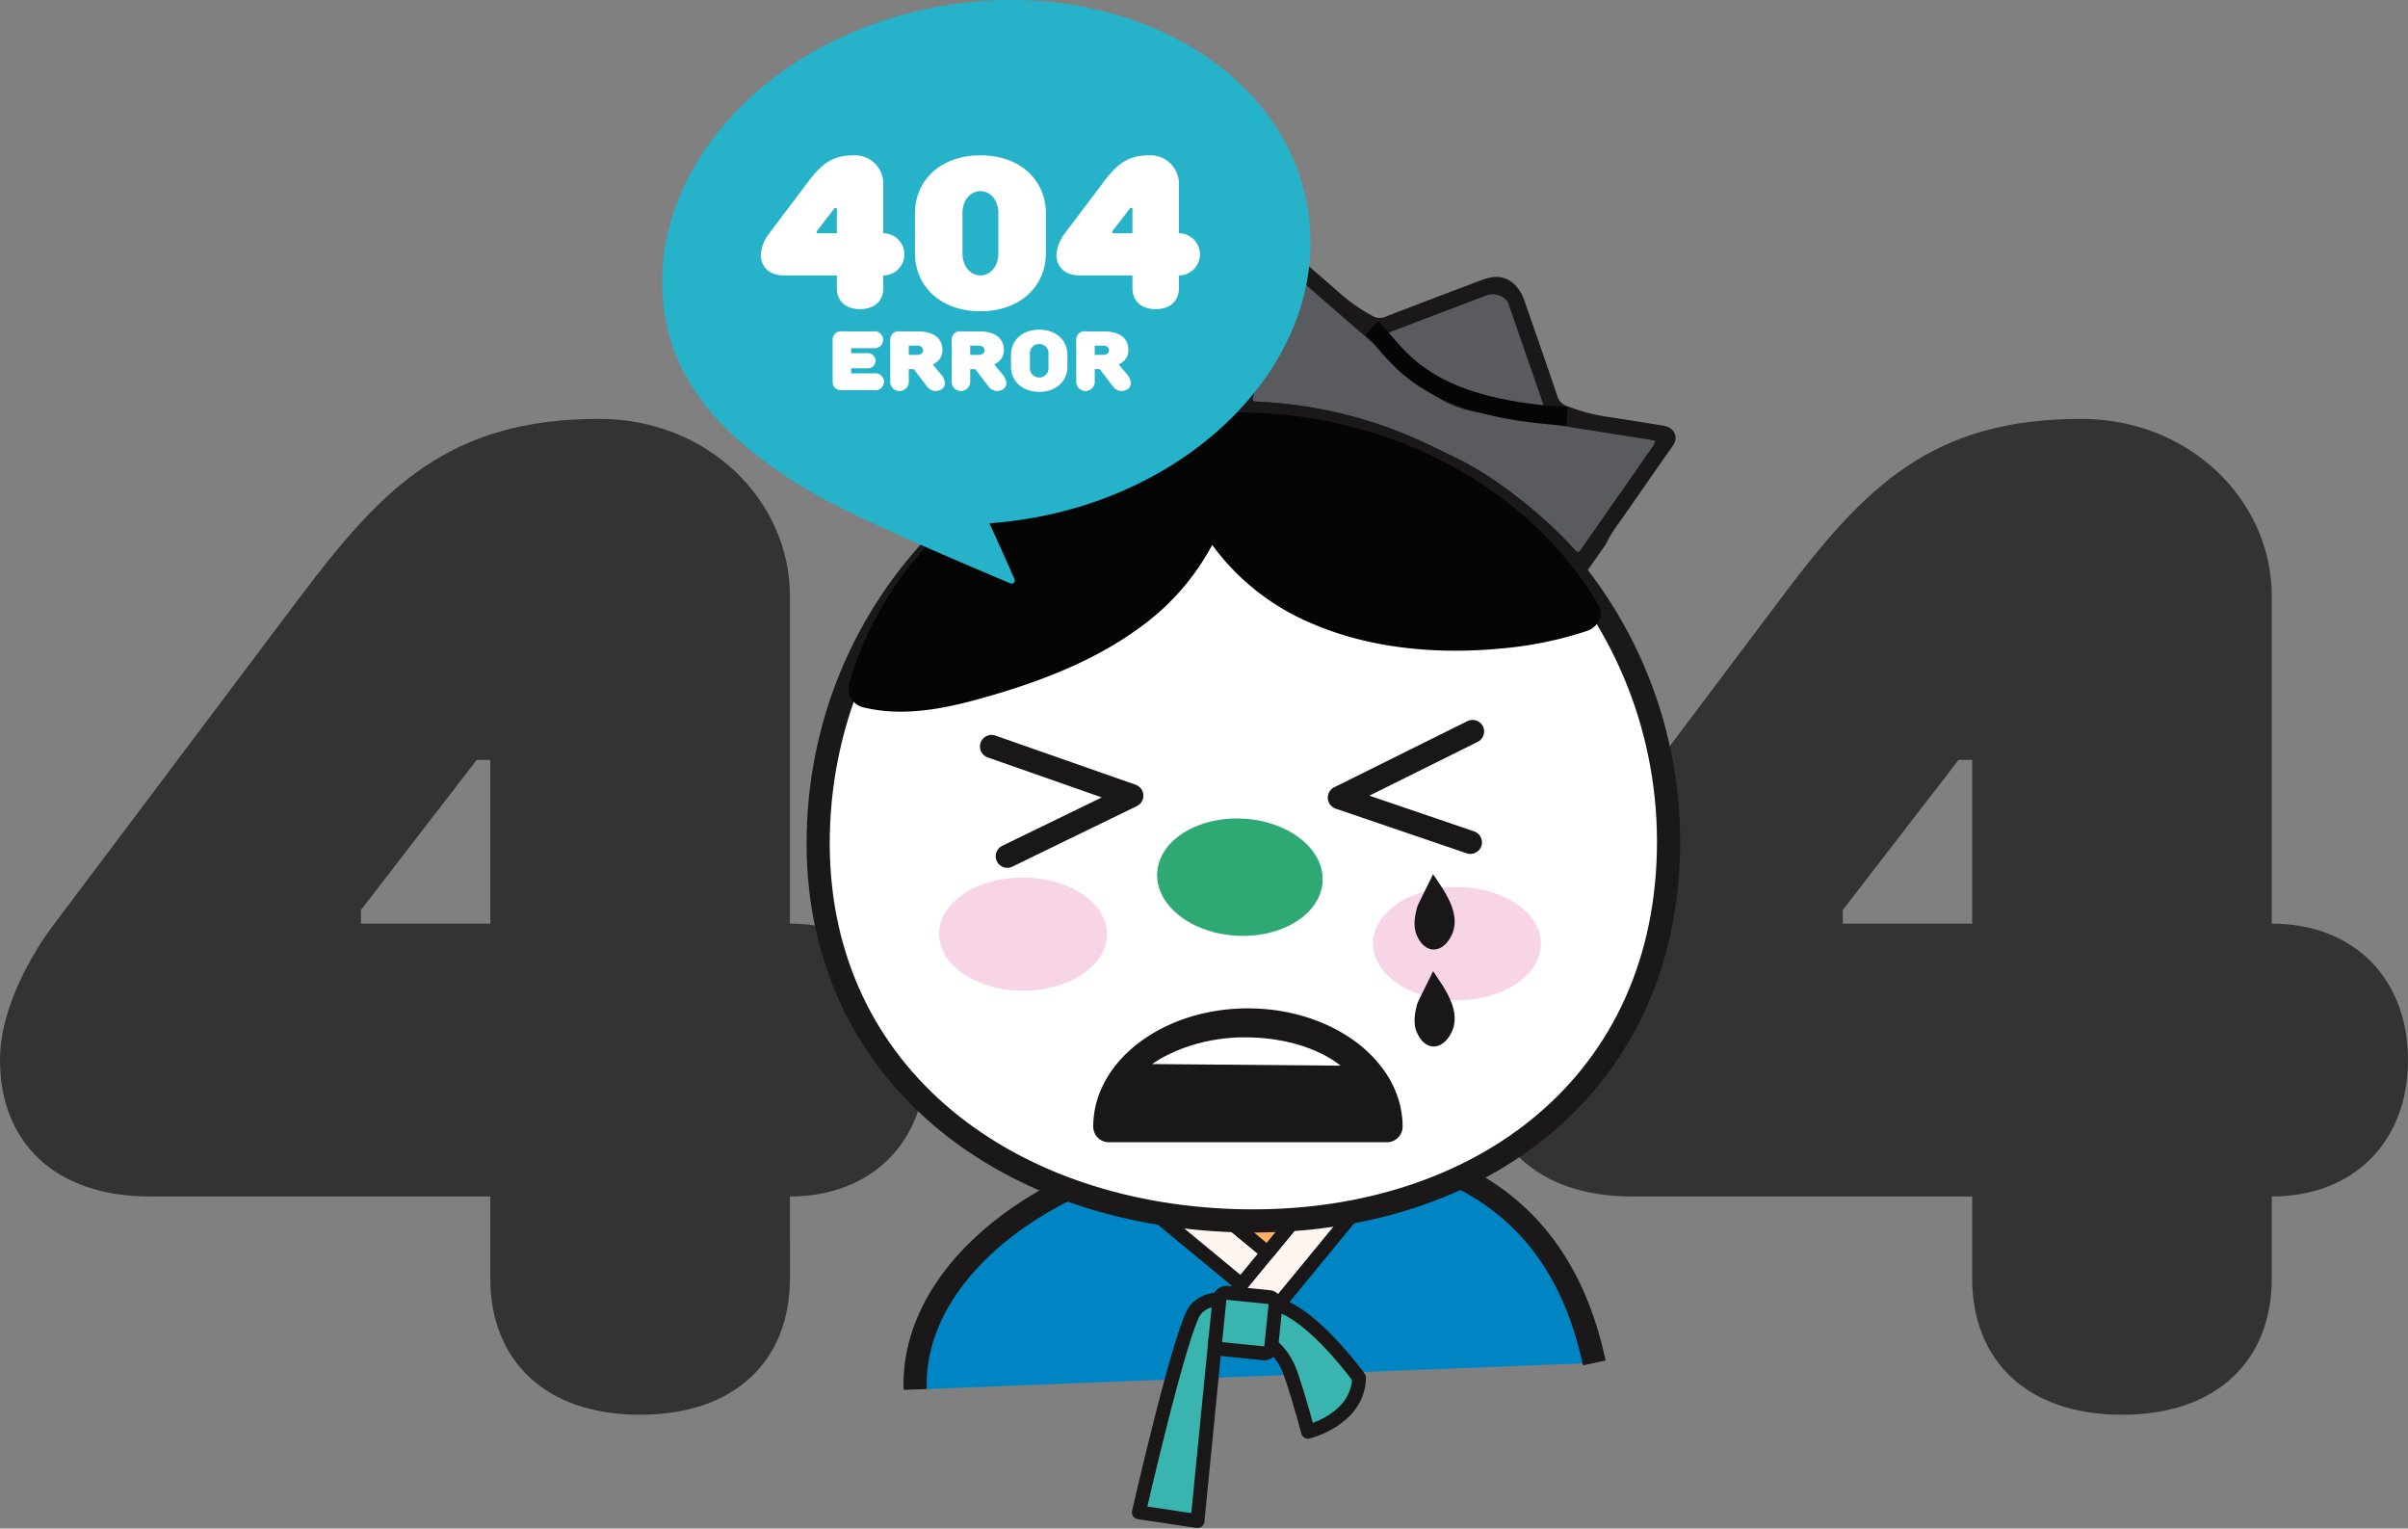 <svg xmlns="http://www.w3.org/2000/svg" xmlns:xlink="http://www.w3.org/1999/xlink" width="520" height="330" viewBox="0 0 520 330">
  <rect x="0" y="0" width="520" height="330" fill="#808080" stroke="none"/>
  <defs>
    <clipPath id="clip-path">
      <rect id="사각형_6686" data-name="사각형 6686" width="200" height="215" fill="#333"/>
    </clipPath>
    <clipPath id="clip-path-3">
      <rect id="사각형_6702" data-name="사각형 6702" width="189" height="276" fill="none"/>
    </clipPath>
    <clipPath id="clip-path-4">
      <rect id="사각형_6696" data-name="사각형 6696" width="140" height="126" fill="none"/>
    </clipPath>
  </defs>
  <g id="이미지_404" transform="translate(-700 -361)">
    <g id="그룹_4538" data-name="그룹 4538" transform="translate(700 451.431)">
      <g id="그룹_4537" data-name="그룹 4537" transform="translate(0 0)" clip-path="url(#clip-path)">
        <path id="패스_6567" data-name="패스 6567" d="M170.589,185.548c0,17.671-11.765,29.452-32.353,29.452s-32.353-11.781-32.353-29.452V167.876H32.353C11.765,167.876,0,156.1,0,138.424c0-14.727,11.765-29.452,11.765-29.452L64.706,38.581C82.648,14.725,97.059,0,129.412,0c23.53,0,41.176,17.671,41.176,38.287v70.685c17.646,0,29.411,11.781,29.411,29.452s-11.765,29.452-29.411,29.452Zm-64.706-76.576V73.629h-2.942l-25,32.4v2.946Z" transform="translate(0 0)" fill="#333"/>
      </g>
    </g>
    <g id="그룹_4550" data-name="그룹 4550" transform="translate(1020 451.431)">
      <g id="그룹_4537-2" data-name="그룹 4537" transform="translate(0 0)" clip-path="url(#clip-path)">
        <path id="패스_6567-2" data-name="패스 6567" d="M170.589,185.548c0,17.671-11.765,29.452-32.353,29.452s-32.353-11.781-32.353-29.452V167.876H32.353C11.765,167.876,0,156.1,0,138.424c0-14.727,11.765-29.452,11.765-29.452L64.706,38.581C82.648,14.725,97.059,0,129.412,0c23.53,0,41.176,17.671,41.176,38.287v70.685c17.646,0,29.411,11.781,29.411,29.452s-11.765,29.452-29.411,29.452Zm-64.706-76.576V73.629h-2.942l-25,32.4v2.946Z" transform="translate(0 0)" fill="#333"/>
      </g>
    </g>
    <g id="그룹_4559" data-name="그룹 4559" transform="translate(874 415)">
      <g id="그룹_4559-2" data-name="그룹 4559" clip-path="url(#clip-path-3)">
        <path id="패스_6646" data-name="패스 6646" d="M22.05,232.618c-.95-28.6,35.436-52.639,75.242-53.493s64.054,13.448,71.421,47.773" transform="translate(1.576 13.348)" fill="#0085c4"/>
        <path id="패스_6647" data-name="패스 6647" d="M22.05,232.618c-.95-28.6,35.436-52.639,75.242-53.493s64.054,13.448,71.421,47.773" transform="translate(1.576 13.348)" fill="none" stroke="#1a1818" stroke-width="5"/>
        <path id="패스_6648" data-name="패스 6648" d="M100.677,207.091l-5.655,6.889L67.546,191.295l12.016-1.637Z" transform="translate(4.831 14.136)" fill="#fff6f2"/>
        <path id="패스_6649" data-name="패스 6649" d="M100.677,207.091l-5.655,6.889L67.546,191.295l12.016-1.637Z" transform="translate(4.831 14.136)" fill="none" stroke="#191717" stroke-linecap="round" stroke-linejoin="round" stroke-width="3"/>
        <path id="패스_6677" data-name="패스 6677" d="M0,0,37.858-.052l-.012,8.908L-.012,8.908Z" transform="matrix(0.636, -0.772, 0.772, 0.636, 88.321, 230.338)" fill="#fff6f2"/>
        <path id="패스_6678" data-name="패스 6678" d="M0,0,37.858-.052l-.012,8.908L-.012,8.908Z" transform="matrix(0.636, -0.772, 0.772, 0.636, 88.321, 230.338)" fill="none" stroke="#191717" stroke-linecap="round" stroke-width="3"/>
        <path id="패스_6650" data-name="패스 6650" d="M78.76,189.846l27.951-2.715L94.09,202.5Z" transform="translate(5.633 13.947)" fill="#ffaf66"/>
        <path id="패스_6651" data-name="패스 6651" d="M78.76,189.846l27.951-2.715L94.09,202.5Z" transform="translate(5.633 13.947)" fill="none" stroke="#191717" stroke-linecap="round" stroke-linejoin="round" stroke-width="3"/>
        <path id="패스_6652" data-name="패스 6652" d="M92.062,219.641s4.06,1.087,6.224,7.575,3.59,12.109,3.59,12.109,10.8-2.615,11.022-11.629c0,0-11.7-16.276-19.833-16.06Z" transform="translate(6.584 15.774)" fill="#39b4ae"/>
        <path id="패스_6653" data-name="패스 6653" d="M92.062,219.641s4.06,1.087,6.224,7.575,3.59,12.109,3.59,12.109,10.8-2.615,11.022-11.629c0,0-11.7-16.276-19.833-16.06Z" transform="translate(6.584 15.774)" fill="none" stroke="#191717" stroke-linecap="round" stroke-linejoin="round" stroke-width="3"/>
        <path id="패스_6654" data-name="패스 6654" d="M87.57,211.3s-5.184-1.832-8.219,1.757-12.221,43.715-12.221,43.715l12.663,1.9,3.838-38.944Z" transform="translate(4.801 15.714)" fill="#39b4ae"/>
        <path id="패스_6655" data-name="패스 6655" d="M87.57,211.3s-5.184-1.832-8.219,1.757-12.221,43.715-12.221,43.715l12.663,1.9,3.838-38.944Z" transform="translate(4.801 15.714)" fill="none" stroke="#191717" stroke-linecap="round" stroke-linejoin="round" stroke-width="3"/>
        <path id="패스_6656" data-name="패스 6656" d="M92.832,222.538l-8.831-.9a1.647,1.647,0,0,1-1.47-1.805l.894-8.856a1.645,1.645,0,0,1,1.8-1.474l8.83.9a1.647,1.647,0,0,1,1.47,1.805l-.893,8.856a1.646,1.646,0,0,1-1.8,1.474" transform="translate(5.902 15.614)" fill="#39b4ae"/>
        <path id="사각형_6701" data-name="사각형 6701" d="M1.534,0h9.126a1.533,1.533,0,0,1,1.533,1.533v9.093a1.534,1.534,0,0,1-1.534,1.534H1.534A1.534,1.534,0,0,1,0,10.627V1.534A1.534,1.534,0,0,1,1.534,0Z" transform="translate(88.268 237.091) rotate(-84.222)" fill="none" stroke="#191717" stroke-linecap="round" stroke-linejoin="round" stroke-width="3"/>
        <path id="패스_6657" data-name="패스 6657" d="M186.04,129.787c-2.381,51.368-44.843,79.613-95.5,77.251S.221,172.6,2.6,121.236,47.977,30.14,98.632,32.5s89.788,45.918,87.407,97.286" transform="translate(0.179 2.415)" fill="#fff"/>
        <path id="패스_6658" data-name="패스 6658" d="M186.04,129.787c-2.381,51.368-44.843,79.613-95.5,77.251S.221,172.6,2.6,121.236,47.977,30.14,98.632,32.5,188.42,78.419,186.04,129.787Z" transform="translate(0.179 2.415)" fill="none" stroke="#1a1818" stroke-width="5"/>
        <path id="패스_6659" data-name="패스 6659" d="M35.308,90.2c11.609-3.215,23.048-7.482,32.479-14.282S84.521,59.518,86,48.811C89.108,60.038,98.906,69.285,110.659,74.3s25.257,6.132,38.211,4.884a76.193,76.193,0,0,0,17.22-3.528C150.567,49.513,118.009,33.224,83,36.977s-62.151,26.442-70.065,55.1c7.179,1.71,15.138.126,22.373-1.877" transform="translate(0.925 2.716)" fill="#040504"/>
        <path id="패스_6660" data-name="패스 6660" d="M18.146,97.17a32.623,32.623,0,0,1-6.095-.836,4.107,4.107,0,0,1-3.312-4.959c8.553-30.98,38.292-54.366,74-58.195s70.983,12.588,87.765,40.855a3.694,3.694,0,0,1,.24,3.359,4.392,4.392,0,0,1-2.669,2.389,81.2,81.2,0,0,1-18.386,3.779c-15.149,1.46-29.234-.36-40.728-5.27A51,51,0,0,1,87.157,61.207,52.339,52.339,0,0,1,71.031,79.4c-8.6,6.2-19.405,10.968-34.021,15.014-5.766,1.6-12.3,3.059-18.864,2.759m17.472-6.686h0ZM97.046,40.945a86.419,86.419,0,0,0-13.17.4c-30.2,3.239-55.627,22.135-64.738,47.624,5.01.128,10.329-1.1,15.088-2.413,13.455-3.726,23.285-8.032,30.939-13.549,9.292-6.7,15.32-15.6,16.535-24.42a4.434,4.434,0,0,1,4.329-3.6,4.612,4.612,0,0,1,4.782,3.133c2.619,9.444,10.9,17.952,22.163,22.759,9.928,4.24,22.27,5.794,35.693,4.5a78.684,78.684,0,0,0,10.879-1.78C146,54.288,122.371,42.1,97.046,40.945" transform="translate(0.615 2.432)" fill="#040504"/>
        <path id="패스_6661" data-name="패스 6661" d="M116.331,18.906q4.767,4.162,9.56,8.3c.336.289.689.553,1.049.808.524.373,1.069.716,1.628,1.036.21.12.421.241.633.357a32.492,32.492,0,0,0,6.83,2.749q1.413.4,2.861.686c.483.1.967.187,1.453.268,2.343.391,4.689.761,7.036,1.13,1.043.164,2.086.328,3.129.5a3.059,3.059,0,0,0,.606.063.826.826,0,0,0,.4-.115v0c.156-.482-.139-.911-.29-1.349q-3.415-9.885-6.849-19.769c-.3-.862-.612-1.722-.9-2.589a2.517,2.517,0,0,0-.363-.688,2.775,2.775,0,0,0-.775-.727,4.126,4.126,0,0,0-.418-.241,4.013,4.013,0,0,0-2.958-.273q-.215.061-.431.145c-3.711,1.441-7.443,2.839-11.166,4.256Q122.183,15.418,117,17.4a2.652,2.652,0,0,0-1.335.692c.092.421.415.6.662.819" transform="translate(8.273 0.662)" fill="#5a5b5e"/>
        <path id="패스_6662" data-name="패스 6662" d="M139.383,34.869q-.889-.143-1.758-.335a24.245,24.245,0,0,1-10.955-5.458c-9.113-8-18.289-15.931-27.441-23.889-.295-.258-.585-.525-.9-.765a.635.635,0,0,0-.48-.176.348.348,0,0,0-.183.1.713.713,0,0,0-.146.222,3.762,3.762,0,0,0-.188.531c-.65,2.406-1.292,4.813-1.947,7.217q-1.721,6.326-3.457,12.653c-.58,2.131-1.121,4.274-1.732,6.4-.27.935.092.984.825,1.037.6.043,1.2.07,1.794.1.181.011.368.019.549.031a97.953,97.953,0,0,1,13.362,1.877c1.16.246,2.318.506,3.47.8q2.75.693,5.463,1.552a94.091,94.091,0,0,1,9.735,3.692c.664.294,1.328.6,1.984.906,1.977.925,3.931,1.9,5.9,2.829.05.024.1.051.149.074a69.154,69.154,0,0,1,9.044,5.267q2.314,1.572,4.529,3.259A96.23,96.23,0,0,1,159.33,63.972c.231.25.473.5.727.725a.383.383,0,0,0,.529,0,1.343,1.343,0,0,0,.16-.162,3.034,3.034,0,0,0,.2-.263q2.425-3.462,4.844-6.931,1.475-2.115,2.954-4.232,3.322-4.76,6.623-9.535a16.154,16.154,0,0,0,1.3-1.88,4.422,4.422,0,0,0,.318-.8c-.616-.125-1.09-.239-1.57-.314-12.012-1.9-24.028-3.779-36.036-5.708" transform="translate(6.445 0.316)" fill="#5a5b5e"/>
        <path id="패스_6663" data-name="패스 6663" d="M181.584,39.889a2.552,2.552,0,0,0-1.472-1.653,4.177,4.177,0,0,0-.586-.219,8.736,8.736,0,0,0-1.137-.228l-3.041-.486c-2.512-.4-5.108-.819-7.666-1.206a41.815,41.815,0,0,1-5.818-1.2c-1.4-.423-2.637-.849-3.784-1.3a3.012,3.012,0,0,1-1.92-2.029c-1.481-4.4-3.032-8.861-4.528-13.173q-1.3-3.725-2.586-7.455a8.882,8.882,0,0,0-1.623-2.952A5.754,5.754,0,0,0,141.6,5.927a14.046,14.046,0,0,0-2.034.624l-4.191,1.587c-5.391,2.039-10.965,4.149-16.427,6.278a3.023,3.023,0,0,1-2.768-.228,39.7,39.7,0,0,1-6.638-4.558c-1.713-1.519-3.463-3.038-5.006-4.377l-1.045-.908c-1.339-1.166-2.727-2.373-4.123-3.534A2.742,2.742,0,0,0,96.4.219a2.865,2.865,0,0,0-1.5,2L94.449,3.9C94.1,5.2,93.757,6.5,93.4,7.8q-.669,2.46-1.345,4.917c-.89,3.252-1.811,6.616-2.692,9.934-.176.662-.389,1.324-.62,1.985L86.152,34.4l.039,0a96.693,96.693,0,0,1,23.184,2.379,82.011,82.011,0,0,1,10.247,2.781,60.108,60.108,0,0,1,9.832,4.043,26.06,26.06,0,0,0,2.392,1.172,50.839,50.839,0,0,1,8.251,4.9,106.861,106.861,0,0,1,16.948,14.365q2.7,2.837,5.068,5.867l4.452-6.314a27.657,27.657,0,0,1,2.466-4.14q.715-.983,1.41-1.979l8.627-12.382c.269-.386.539-.768.812-1.152.411-.579.824-1.158,1.226-1.746a2.725,2.725,0,0,0,.478-2.3m-62.469-21.83q5.174-1.987,10.358-3.948c3.724-1.416,7.456-2.814,11.166-4.255a4.427,4.427,0,0,1,.432-.145,4.107,4.107,0,0,1,3.375.513,2.765,2.765,0,0,1,.775.729,2.49,2.49,0,0,1,.364.688c.291.866.6,1.725.9,2.589q3.428,9.884,6.848,19.769c.151.437.447.865.291,1.349h0a.819.819,0,0,1-.4.116,3.02,3.02,0,0,1-.609-.064q-1.561-.25-3.128-.5c-2.346-.371-4.691-.74-7.035-1.131-.488-.081-.971-.17-1.453-.266-.964-.2-1.919-.421-2.862-.686a32.547,32.547,0,0,1-6.83-2.748c-.211-.117-.422-.237-.632-.359-.559-.32-1.1-.662-1.628-1.035-.36-.255-.714-.519-1.049-.809q-4.793-4.137-9.56-8.3c-.248-.216-.571-.4-.662-.82a2.65,2.65,0,0,1,1.335-.691m57.837,23.952a16.023,16.023,0,0,1-1.3,1.88q-3.292,4.782-6.623,9.535-1.479,2.116-2.954,4.232-2.417,3.469-4.844,6.931a2.835,2.835,0,0,1-.2.263,1.516,1.516,0,0,1-.159.162.4.4,0,0,1-.4.082.383.383,0,0,1-.131-.083c-.255-.23-.5-.475-.728-.725A96.247,96.247,0,0,0,147.288,53.1q-2.213-1.688-4.529-3.258a69.4,69.4,0,0,0-9.044-5.267c-.049-.024-.1-.05-.149-.074-1.971-.933-3.924-1.9-5.9-2.829q-.987-.463-1.986-.906a94.091,94.091,0,0,0-9.735-3.692q-2.713-.861-5.462-1.552c-1.152-.289-2.309-.549-3.471-.8a97.747,97.747,0,0,0-13.361-1.876c-.182-.013-.368-.021-.55-.032-.6-.033-1.2-.06-1.794-.1-.733-.053-1.094-.1-.825-1.037.612-2.122,1.152-4.266,1.733-6.4q1.723-6.328,3.456-12.652c.656-2.4,1.3-4.812,1.948-7.217a3.628,3.628,0,0,1,.186-.531.715.715,0,0,1,.147-.222.344.344,0,0,1,.183-.1.634.634,0,0,1,.48.175c.311.241.6.508.895.766,9.152,7.958,18.327,15.89,27.443,23.889a24.225,24.225,0,0,0,10.954,5.458q.868.192,1.757.335c12.01,1.929,24.025,3.806,36.036,5.708.48.075.954.189,1.57.314a4.344,4.344,0,0,1-.318.8" transform="translate(6.162 0)" fill="#1a1818"/>
        <path id="패스_6664" data-name="패스 6664" d="M63.128,138.347c-.027,6.749-8.164,12.189-18.176,12.15S26.845,144.953,26.871,138.2s8.165-12.189,18.176-12.15,18.108,5.543,18.081,12.293" transform="translate(1.922 9.395)" fill="#f7d5e6"/>
        <path id="패스_6665" data-name="패스 6665" d="M150.586,140.258c-.027,6.749-8.164,12.189-18.176,12.15s-18.107-5.544-18.081-12.293,8.165-12.19,18.176-12.15,18.108,5.543,18.081,12.293" transform="translate(8.177 9.538)" fill="#f7d5e6"/>
        <path id="패스_6666" data-name="패스 6666" d="M106.554,127.764c-.35,6.981-8.633,12.237-18.5,11.739s-17.578-6.563-17.228-13.544,8.633-12.237,18.5-11.739,17.578,6.563,17.228,13.544" transform="translate(5.065 8.511)" fill="#2ea974"/>
        <path id="패스_6667" data-name="패스 6667" d="M136.3,96.712,107.536,111l28.3,9.648" transform="translate(7.691 7.208)" fill="none" stroke="#191717" stroke-linecap="round" stroke-linejoin="round" stroke-width="5"/>
        <path id="패스_6668" data-name="패스 6668" d="M37.437,99.725l30.3,10.619-26.9,13.077" transform="translate(2.678 7.433)" fill="none" stroke="#191717" stroke-linecap="round" stroke-linejoin="round" stroke-width="5"/>
        <path id="패스_6669" data-name="패스 6669" d="M61.079,177.636c0-12.236,13.446-22.156,30.037-22.156s30.037,9.92,30.037,22.156Z" transform="translate(4.368 11.588)" fill="#191717"/>
        <path id="패스_6670" data-name="패스 6670" d="M61.079,177.636c0-12.236,13.446-22.156,30.037-22.156s30.037,9.92,30.037,22.156Z" transform="translate(4.368 11.588)" fill="none" stroke="#191717" stroke-width="2"/>
        <path id="패스_6671" data-name="패스 6671" d="M58.871,177.8a2.37,2.37,0,0,0,2.367,2.374h60.074a2.37,2.37,0,0,0,2.367-2.374c0-13.525-14.535-24.528-32.4-24.528s-32.4,11-32.4,24.528m32.4-19.782c14.122,0,25.671,7.629,27.336,17.409H63.939c1.664-9.779,13.214-17.409,27.336-17.409" transform="translate(4.21 11.424)" fill="#191717"/>
        <path id="패스_6672" data-name="패스 6672" d="M58.871,177.8a2.37,2.37,0,0,0,2.367,2.374h60.074a2.37,2.37,0,0,0,2.367-2.374c0-13.525-14.535-24.528-32.4-24.528S58.871,164.276,58.871,177.8Zm32.4-19.782c14.122,0,25.671,7.629,27.336,17.409H63.939C65.6,165.648,77.153,158.019,91.275,158.019Z" transform="translate(4.21 11.424)" fill="none" stroke="#191717" stroke-width="2"/>
        <path id="패스_6673" data-name="패스 6673" d="M69.8,163.932l40.8.348h-.113s-7.012-6.341-21.381-6.11c0,0-10.577-.231-19.311,5.762" transform="translate(4.992 11.788)" fill="#fff"/>
        <path id="패스_6674" data-name="패스 6674" d="M126.69,125.38c.044.074-3.28,6.494-3.454,7.148-.5,1.915-.895,4.126-.075,6.02,1.832,4.25,5.538,3.985,7.47.15,2.337-4.637-1.479-9.673-3.941-13.318" transform="translate(8.775 9.345)" fill="#191717"/>
        <path id="패스_6675" data-name="패스 6675" d="M126.69,144.862c.044.076-3.28,6.5-3.454,7.149-.5,1.918-.895,4.126-.075,6.022,1.832,4.25,5.538,3.982,7.47.15,2.337-4.639-1.479-9.674-3.941-13.321" transform="translate(8.775 10.797)" fill="#191717"/>
        <path id="패스_6676" data-name="패스 6676" d="M114.093,15.631C119.9,21.416,124.62,32.854,156.2,34.725" transform="translate(8.16 1.165)" fill="none" stroke="#040504" stroke-width="4"/>
      </g>
    </g>
    <g id="그룹_4560" data-name="그룹 4560" transform="translate(843 361)">
      <g id="그룹_4552" data-name="그룹 4552" clip-path="url(#clip-path-4)">
        <path id="패스_6634" data-name="패스 6634" d="M.675,68.622C-4.648,38.088,22.075,7.95,60.362,1.306S134,14.028,139.324,44.562s-21.4,60.673-59.687,67.317a88.874,88.874,0,0,1-8.976,1.092c2.393,5.172,4.409,9.75,5.419,12.07a.668.668,0,0,1-.871.9s-31.631-13.157-41.761-18.987C17.122,97.556,3.675,85.834.675,68.622" transform="translate(0 0)" fill="#26b2c8"/>
        <path id="패스_6635" data-name="패스 6635" d="M101.363,146.873c0,2.729-1.824,4.549-5.015,4.549s-5.015-1.82-5.015-4.549v-2.73h-11.4c-3.192,0-5.015-1.819-5.015-4.549a8.668,8.668,0,0,1,1.824-4.549l8.207-10.872c2.781-3.685,5.015-5.959,10.031-5.959a6.137,6.137,0,0,1,6.383,5.914v10.918a4.549,4.549,0,1,1,0,9.1ZM91.332,135.045v-5.459h-.456l-3.875,5v.455Z" transform="translate(-53.618 -84.682)" fill="#fff"/>
        <path id="패스_6636" data-name="패스 6636" d="M191.994,130.724c0-7.051,5.471-12.51,14.134-12.51s14.134,5.459,14.134,12.51v8.643c0,7.051-5.471,12.51-14.134,12.51s-14.134-5.459-14.134-12.51Zm18.01,0c0-2.957-1.824-4.776-3.875-4.776s-3.876,1.82-3.876,4.776v8.643c0,2.957,1.824,4.776,3.876,4.776S210,142.324,210,139.367Z" transform="translate(-137.409 -84.682)" fill="#fff"/>
        <path id="패스_6637" data-name="패스 6637" d="M325.892,146.873c0,2.729-1.824,4.549-5.015,4.549s-5.015-1.82-5.015-4.549v-2.73h-11.4c-3.191,0-5.015-1.819-5.015-4.549a8.668,8.668,0,0,1,1.824-4.549l8.207-10.872c2.781-3.685,5.015-5.959,10.031-5.959a6.137,6.137,0,0,1,6.383,5.914v10.918a4.549,4.549,0,1,1,0,9.1Zm-10.031-11.828v-5.459H315.4l-3.876,5v.455Z" transform="translate(-214.313 -84.682)" fill="#fff"/>
        <path id="패스_6638" data-name="패스 6638" d="M133.443,255.821v1.088H136.9a1.641,1.641,0,1,1,0,3.264h-3.453v1.088h5.088a1.822,1.822,0,1,1,0,3.627h-7.087a1.77,1.77,0,0,1-2-1.813v-9.066a1.77,1.77,0,0,1,2-1.813h6.906a1.822,1.822,0,1,1,0,3.627Z" transform="translate(-92.643 -180.657)" fill="#fff"/>
        <path id="패스_6639" data-name="패스 6639" d="M177.225,260.354v2.9a2.009,2.009,0,0,1-4,0v-9.247a1.77,1.77,0,0,1,2-1.813h3.817c3.816,0,5.452,1.632,5.452,4.08a3.213,3.213,0,0,1-2,2.992v.182l1.817,2.176a3.392,3.392,0,0,1,.727,1.632c0,1.088-.727,1.813-2.181,1.813a2.478,2.478,0,0,1-1.636-.907l-2.908-3.808Zm1.817-3.083c.818,0,1.272-.453,1.272-1s-.454-1-1.272-1h-1.817v1.994Z" transform="translate(-123.978 -180.657)" fill="#fff"/>
        <path id="패스_6640" data-name="패스 6640" d="M223.883,260.354v2.9a2.009,2.009,0,0,1-4,0v-9.247a1.77,1.77,0,0,1,2-1.813H225.7c3.817,0,5.452,1.632,5.452,4.08a3.213,3.213,0,0,1-2,2.992v.182l1.818,2.176a3.392,3.392,0,0,1,.727,1.632c0,1.088-.727,1.813-2.181,1.813a2.477,2.477,0,0,1-1.636-.907l-2.908-3.808Zm1.817-3.083c.818,0,1.272-.453,1.272-1s-.454-1-1.272-1h-1.817v1.994Z" transform="translate(-157.371 -180.657)" fill="#fff"/>
        <path id="패스_6641" data-name="패스 6641" d="M277.12,258.894c0,3.082-2.363,5.44-6.088,5.44s-6.088-2.357-6.088-5.44v-2.538c0-3.082,2.363-5.44,6.088-5.44s6.088,2.357,6.088,5.44Zm-4.089-2.538a2.026,2.026,0,1,0-4,0v2.538a2.026,2.026,0,1,0,4,0Z" transform="translate(-189.619 -179.742)" fill="#fff"/>
        <path id="패스_6642" data-name="패스 6642" d="M318.477,260.354v2.9a2.009,2.009,0,0,1-4,0v-9.247a1.77,1.77,0,0,1,2-1.813h3.817c3.817,0,5.452,1.632,5.452,4.08a3.213,3.213,0,0,1-2,2.992v.182l1.817,2.176a3.392,3.392,0,0,1,.727,1.632c0,1.088-.727,1.813-2.181,1.813a2.478,2.478,0,0,1-1.636-.907l-2.908-3.808Zm1.817-3.083c.818,0,1.272-.453,1.272-1s-.454-1-1.272-1h-1.817v1.994Z" transform="translate(-225.071 -180.657)" fill="#fff"/>
      </g>
    </g>
  </g>
</svg>
